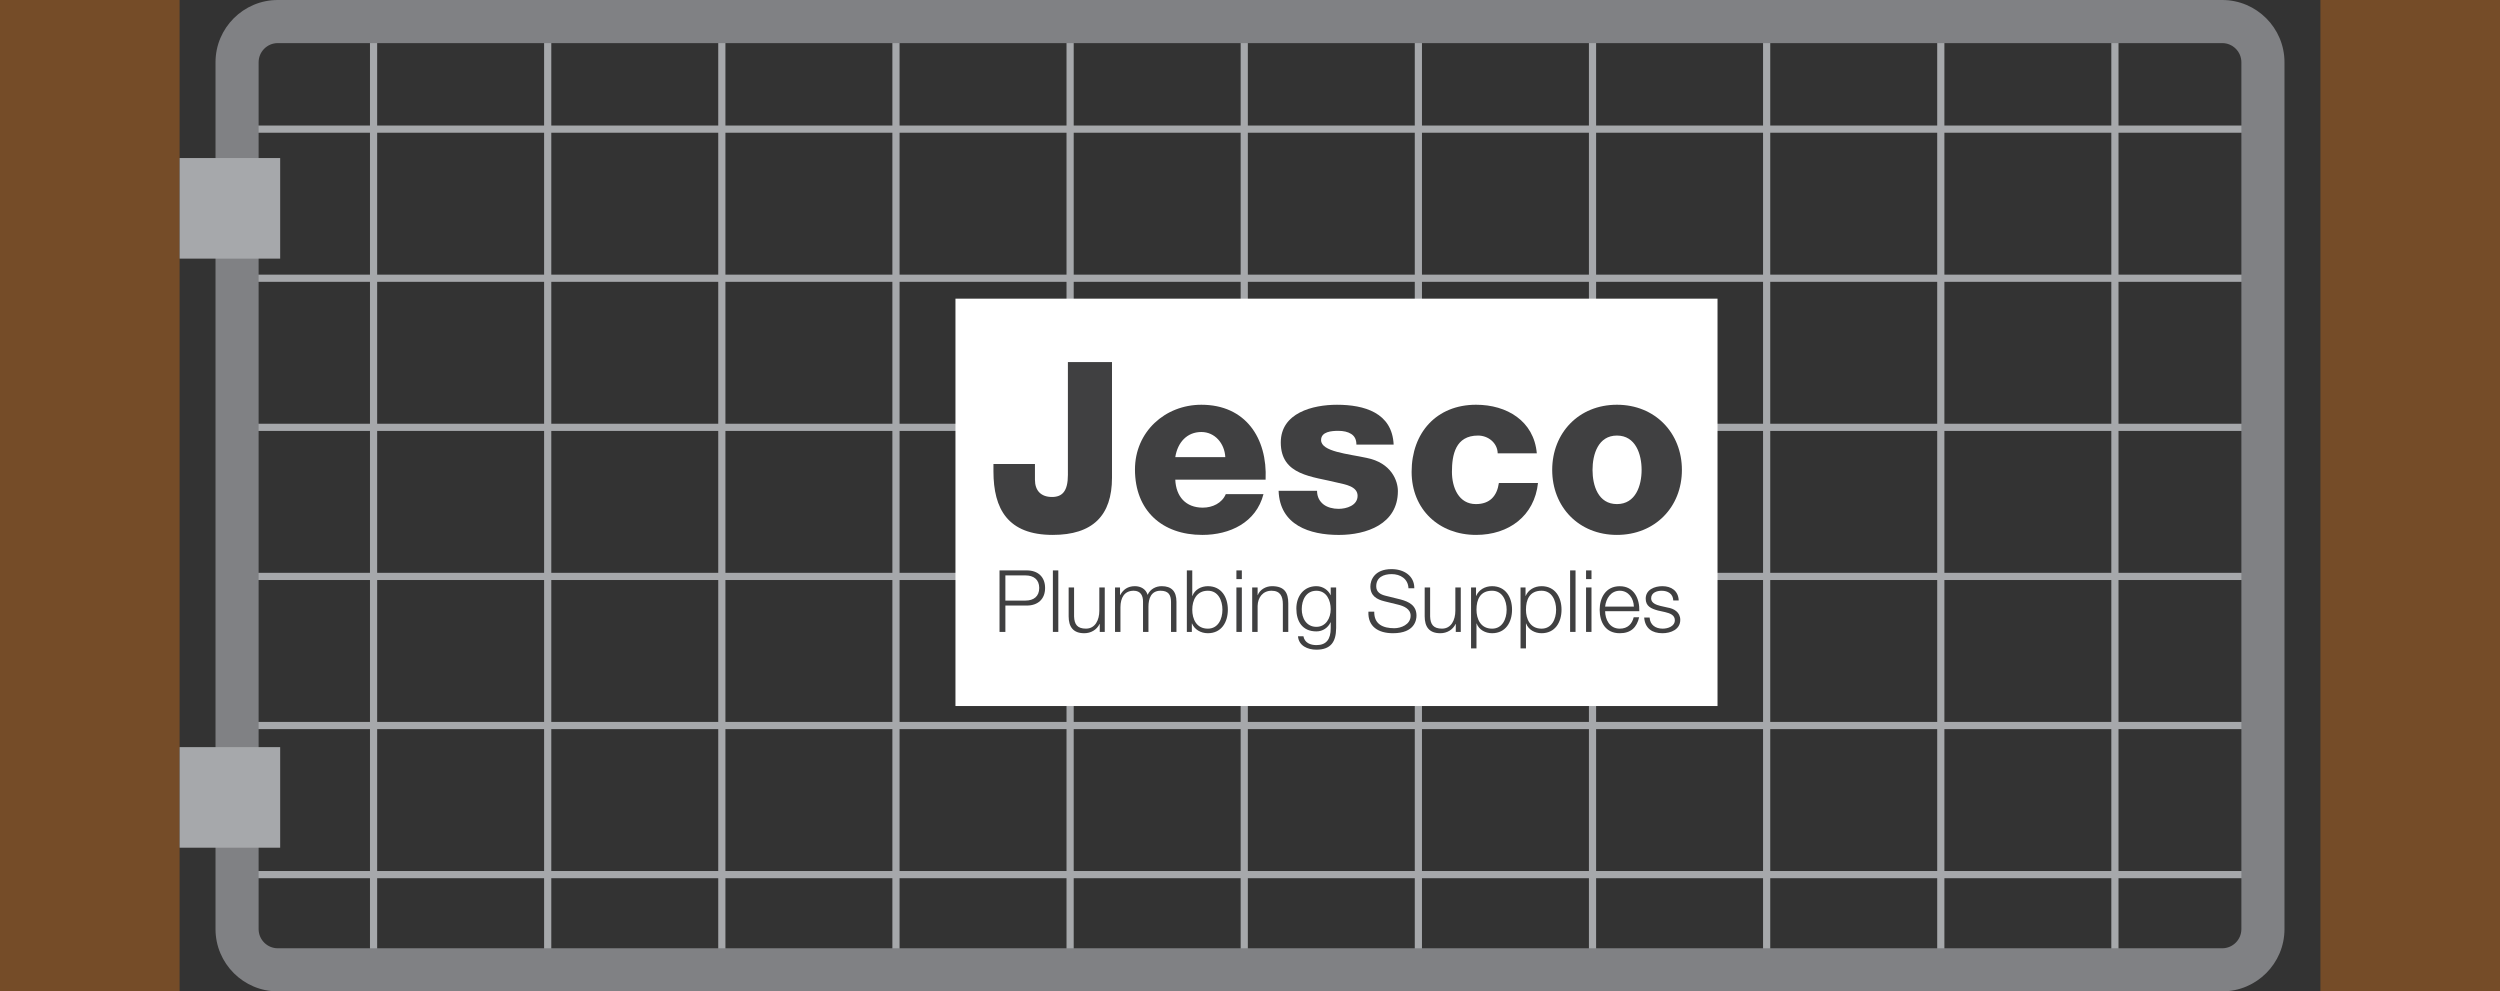 <?xml version="1.0" encoding="utf-8"?>
<!-- Generator: Adobe Illustrator 16.0.0, SVG Export Plug-In . SVG Version: 6.00 Build 0)  -->
<!DOCTYPE svg PUBLIC "-//W3C//DTD SVG 1.1//EN" "http://www.w3.org/Graphics/SVG/1.1/DTD/svg11.dtd">
<svg version="1.1" id="Layer_1" xmlns="http://www.w3.org/2000/svg" xmlns:xlink="http://www.w3.org/1999/xlink" x="0px" y="0px"
	 width="348px" height="138px" viewBox="0 0 348 138" enable-background="new 0 0 348 138" xml:space="preserve">
<rect x="0" y="0" width="348" height="138" fill="#333333" stroke="none"/>
<line fill="none" stroke="#A6A8AB" stroke-miterlimit="10" x1="34" y1="17.976" x2="314" y2="17.976"/>
<line fill="none" stroke="#A6A8AB" stroke-miterlimit="10" x1="34" y1="38.731" x2="314" y2="38.731"/>
<line fill="none" stroke="#A6A8AB" stroke-miterlimit="10" x1="34" y1="59.485" x2="314" y2="59.485"/>
<line fill="none" stroke="#A6A8AB" stroke-miterlimit="10" x1="34" y1="80.238" x2="314" y2="80.238"/>
<line fill="none" stroke="#A6A8AB" stroke-miterlimit="10" x1="34" y1="100.992" x2="314" y2="100.992"/>
<line fill="none" stroke="#A6A8AB" stroke-miterlimit="10" x1="34" y1="121.746" x2="314" y2="121.746"/>
<line fill="none" stroke="#A6A8AB" stroke-miterlimit="10" x1="52" y1="3" x2="52" y2="134"/>
<line fill="none" stroke="#A6A8AB" stroke-miterlimit="10" x1="76.24" y1="3" x2="76.24" y2="134"/>
<line fill="none" stroke="#A6A8AB" stroke-miterlimit="10" x1="100.479" y1="3" x2="100.479" y2="134"/>
<line fill="none" stroke="#A6A8AB" stroke-miterlimit="10" x1="124.719" y1="3" x2="124.719" y2="134"/>
<line fill="none" stroke="#A6A8AB" stroke-miterlimit="10" x1="148.959" y1="3" x2="148.959" y2="134"/>
<line fill="none" stroke="#A6A8AB" stroke-miterlimit="10" x1="173.199" y1="3" x2="173.199" y2="134"/>
<line fill="none" stroke="#A6A8AB" stroke-miterlimit="10" x1="197.438" y1="3" x2="197.438" y2="134"/>
<line fill="none" stroke="#A6A8AB" stroke-miterlimit="10" x1="221.678" y1="3" x2="221.678" y2="134"/>
<line fill="none" stroke="#A6A8AB" stroke-miterlimit="10" x1="245.918" y1="3" x2="245.918" y2="134"/>
<line fill="none" stroke="#A6A8AB" stroke-miterlimit="10" x1="270.159" y1="3" x2="270.159" y2="134"/>
<line fill="none" stroke="#A6A8AB" stroke-miterlimit="10" x1="294.396" y1="3" x2="294.396" y2="134"/>
<rect fill="#754C28" width="25" height="138"/>
<rect x="323" fill="#754C28" width="25" height="138"/>
<path fill="#808184" d="M309.331,138H38.669c-4.78,0-8.669-3.889-8.669-8.669V8.669C30,3.889,33.889,0,38.669,0H309.33
	c4.78,0,8.67,3.889,8.67,8.669v120.662C318,134.111,314.11,138,309.331,138z M38.669,6C37.197,6,36,7.197,36,8.669v120.662
	c0,1.472,1.197,2.669,2.669,2.669H309.33c1.473,0,2.67-1.197,2.67-2.669V8.669C312,7.197,310.803,6,309.331,6H38.669z"/>
<rect x="25" y="22" fill="#A6A8AB" width="14" height="14"/>
<rect x="25" y="104" fill="#A6A8AB" width="14" height="14"/>
<rect x="133" y="41.574" fill="#FFFFFF" width="106.078" height="56.705"/>
<g>
	<path fill="#404041" d="M154.79,66.505c0,5.281-2.707,7.954-8.251,7.954c-6.238,0-8.251-3.598-8.251-8.845v-1.023h5.776v2.179
		c0,1.551,0.858,2.409,2.376,2.409c1.419,0,2.211-0.792,2.211-3.069V50.4h6.139V66.505L154.79,66.505z"/>
	<path fill="#404041" d="M163.599,66.77c0.099,2.343,1.452,3.895,3.829,3.895c1.353,0,2.673-0.627,3.201-1.881h5.248
		c-1.023,3.96-4.687,5.676-8.515,5.676c-5.578,0-9.374-3.366-9.374-9.109c0-5.248,4.191-9.01,9.241-9.01
		c6.139,0,9.208,4.621,8.944,10.43L163.599,66.77L163.599,66.77z M170.562,63.634c-0.099-1.914-1.452-3.499-3.333-3.499
		c-1.98,0-3.3,1.419-3.63,3.499H170.562z"/>
	<path fill="#404041" d="M183.333,68.32c0,0.858,0.362,1.485,0.924,1.915c0.527,0.396,1.287,0.596,2.079,0.596
		c1.089,0,2.641-0.462,2.641-1.815c0-1.32-1.748-1.584-2.738-1.815c-3.53-0.891-7.954-0.99-7.954-5.611
		c0-4.125,4.457-5.248,7.821-5.248c3.765,0,7.689,1.089,7.89,5.545h-5.183c0-0.726-0.265-1.188-0.728-1.485
		c-0.462-0.297-1.089-0.429-1.78-0.429c-0.926,0-2.41,0.099-2.41,1.287c0,1.617,3.763,1.915,6.336,2.476
		c3.467,0.693,4.356,3.202,4.356,4.621c0,4.587-4.356,6.105-8.218,6.105c-4.061,0-8.219-1.354-8.385-6.139L183.333,68.32
		L183.333,68.32z"/>
	<path fill="#404041" d="M208.479,63.106c-0.033-1.452-1.318-2.476-2.737-2.476c-3.138,0-3.632,2.673-3.632,5.05
		c0,2.211,0.957,4.489,3.334,4.489c1.947,0,2.938-1.122,3.201-2.938h5.445c-0.494,4.587-4.061,7.228-8.615,7.228
		c-5.146,0-8.977-3.531-8.977-8.779c0-5.446,3.465-9.34,8.977-9.34c4.258,0,8.055,2.244,8.449,6.766H208.479z"/>
	<path fill="#404041" d="M225.077,56.34c5.313,0,9.044,3.928,9.044,9.076c0,5.148-3.729,9.043-9.044,9.043
		c-5.312,0-9.011-3.895-9.011-9.043C216.066,60.268,219.764,56.34,225.077,56.34z M225.077,70.169c2.606,0,3.435-2.575,3.435-4.753
		c0-2.178-0.826-4.786-3.435-4.786c-2.609,0-3.397,2.607-3.397,4.786S222.469,70.169,225.077,70.169z"/>
	<path fill="#404041" d="M139.133,79.4h3.802c1.535,0,2.542,0.898,2.542,2.447c0,1.547-1.007,2.445-2.542,2.445h-2.986v3.67h-0.815
		L139.133,79.4L139.133,79.4z M139.948,83.6h2.806c1.127,0,1.907-0.576,1.907-1.752s-0.78-1.75-1.907-1.75h-2.806V83.6z"/>
	<path fill="#404041" d="M146.561,79.4h0.756v8.562h-0.756V79.4z"/>
	<path fill="#404041" d="M153.782,87.965h-0.696V86.85h-0.024c-0.396,0.826-1.211,1.295-2.135,1.295
		c-1.559,0-2.171-0.912-2.171-2.352v-4.018h0.756v4.029c0.036,1.114,0.456,1.702,1.655,1.702c1.295,0,1.859-1.224,1.859-2.481v-3.25
		h0.756V87.965L153.782,87.965z"/>
	<path fill="#404041" d="M155.212,81.775h0.695v1.043h0.036c0.396-0.742,1.043-1.223,2.027-1.223c0.815,0,1.547,0.396,1.775,1.211
		c0.372-0.814,1.151-1.211,1.967-1.211c1.355,0,2.051,0.705,2.051,2.17v4.197h-0.756v-4.162c0-1.02-0.384-1.57-1.463-1.57
		c-1.308,0-1.679,1.08-1.679,2.23v3.502h-0.755v-4.197c0.012-0.84-0.336-1.535-1.295-1.535c-1.307,0-1.835,0.982-1.847,2.277v3.455
		h-0.755L155.212,81.775L155.212,81.775z"/>
	<path fill="#404041" d="M165.208,79.4h0.755v3.551h0.024c0.324-0.889,1.224-1.355,2.147-1.355c1.883,0,2.782,1.523,2.782,3.274
		s-0.899,3.274-2.782,3.274c-0.996,0-1.859-0.518-2.207-1.355h-0.024v1.176h-0.695V79.4z M168.135,82.23
		c-1.607,0-2.171,1.354-2.171,2.64c0,1.284,0.564,2.639,2.171,2.639c1.439,0,2.027-1.354,2.027-2.639
		C170.162,83.585,169.574,82.23,168.135,82.23z"/>
	<path fill="#404041" d="M172.108,79.4h0.756v1.211h-0.756V79.4z M172.108,81.775h0.756v6.188h-0.756V81.775z"/>
	<path fill="#404041" d="M174.304,81.775h0.756v1.066h0.022c0.274-0.742,1.104-1.246,1.979-1.246c1.737,0,2.268,0.91,2.268,2.387
		v3.98h-0.756v-3.861c0-1.066-0.348-1.871-1.571-1.871c-1.198,0-1.918,0.912-1.942,2.123v3.609h-0.754L174.304,81.775
		L174.304,81.775z"/>
	<path fill="#404041" d="M185.988,87.461c-0.012,1.848-0.719,2.975-2.745,2.975c-1.235,0-2.459-0.553-2.565-1.871h0.756
		c0.168,0.912,0.971,1.234,1.812,1.234c1.392,0,1.989-0.826,1.989-2.338v-0.84h-0.022c-0.348,0.756-1.079,1.271-1.967,1.271
		c-1.979,0-2.795-1.416-2.795-3.18c0-1.703,1.008-3.117,2.795-3.117c0.897,0,1.667,0.562,1.967,1.246h0.022v-1.066h0.757v5.686
		H185.988z M185.234,84.799c0-1.212-0.563-2.566-1.991-2.566c-1.438,0-2.039,1.283-2.039,2.566c0,1.246,0.647,2.458,2.039,2.458
		C184.549,87.257,185.234,86.059,185.234,84.799z"/>
	<path fill="#404041" d="M191.295,85.146c-0.035,1.762,1.234,2.303,2.795,2.303c0.898,0,2.268-0.492,2.268-1.74
		c0-0.971-0.973-1.354-1.764-1.547l-1.906-0.467c-1.008-0.252-1.932-0.732-1.932-2.063c0-0.839,0.539-2.411,2.95-2.411
		c1.69,0,3.179,0.912,3.166,2.663h-0.815c-0.048-1.308-1.127-1.967-2.339-1.967c-1.114,0-2.147,0.433-2.147,1.702
		c0,0.805,0.603,1.141,1.298,1.309l2.087,0.516c1.211,0.324,2.219,0.854,2.219,2.256c0,0.588-0.238,2.445-3.271,2.445
		c-2.027,0-3.517-0.912-3.42-2.998H191.295L191.295,85.146z"/>
	<path fill="#404041" d="M203.341,87.965h-0.696V86.85h-0.021c-0.396,0.826-1.211,1.295-2.137,1.295c-1.559,0-2.17-0.912-2.17-2.352
		v-4.018h0.757v4.029c0.034,1.114,0.454,1.702,1.653,1.702c1.295,0,1.858-1.224,1.858-2.481v-3.25h0.756V87.965z"/>
	<path fill="#404041" d="M204.771,81.775h0.694v1.176h0.022c0.35-0.84,1.213-1.355,2.207-1.355c1.884,0,2.783,1.523,2.783,3.274
		s-0.899,3.274-2.783,3.274c-0.924,0-1.821-0.471-2.146-1.355h-0.022v3.466h-0.756V81.775L204.771,81.775z M207.698,82.23
		c-1.666,0-2.171,1.234-2.171,2.64c0,1.282,0.562,2.639,2.171,2.639c1.438,0,2.026-1.354,2.026-2.639
		C209.725,83.585,209.137,82.23,207.698,82.23z"/>
	<path fill="#404041" d="M211.66,81.775h0.695v1.176h0.022c0.349-0.84,1.211-1.355,2.207-1.355c1.883,0,2.781,1.523,2.781,3.274
		s-0.898,3.274-2.781,3.274c-0.924,0-1.823-0.471-2.146-1.355h-0.024v3.466h-0.755V81.775z M214.586,82.23
		c-1.668,0-2.172,1.234-2.172,2.64c0,1.282,0.564,2.639,2.172,2.639c1.439,0,2.025-1.354,2.025-2.639
		C216.611,83.585,216.025,82.23,214.586,82.23z"/>
	<path fill="#404041" d="M218.559,79.4h0.756v8.562h-0.756V79.4z"/>
	<path fill="#404041" d="M220.779,79.4h0.757v1.211h-0.757V79.4z M220.779,81.775h0.757v6.188h-0.757V81.775z"/>
	<path fill="#404041" d="M223.432,85.074c0.012,1.104,0.586,2.435,2.037,2.435c1.104,0,1.703-0.647,1.943-1.583h0.756
		c-0.324,1.402-1.141,2.219-2.699,2.219c-1.967,0-2.794-1.512-2.794-3.272c0-1.632,0.827-3.272,2.794-3.272
		c1.992,0,2.783,1.737,2.723,3.479h-4.76V85.074z M227.436,84.438c-0.035-1.14-0.742-2.207-1.967-2.207
		c-1.234,0-1.918,1.08-2.037,2.207H227.436z"/>
	<path fill="#404041" d="M232.921,83.587c-0.036-0.937-0.756-1.354-1.619-1.354c-0.672,0-1.464,0.266-1.464,1.066
		c0,0.672,0.768,0.912,1.283,1.043l1.008,0.229c0.863,0.134,1.764,0.638,1.764,1.717c0,1.344-1.332,1.857-2.48,1.857
		c-1.438,0-2.426-0.672-2.543-2.184h0.756c0.061,1.02,0.812,1.548,1.82,1.548c0.709,0,1.691-0.312,1.691-1.175
		c0-0.721-0.672-0.961-1.354-1.128l-0.973-0.216c-0.982-0.264-1.728-0.6-1.728-1.655c0-1.259,1.235-1.739,2.327-1.739
		c1.234,0,2.219,0.648,2.266,1.991H232.921L232.921,83.587z"/>
</g>
</svg>
